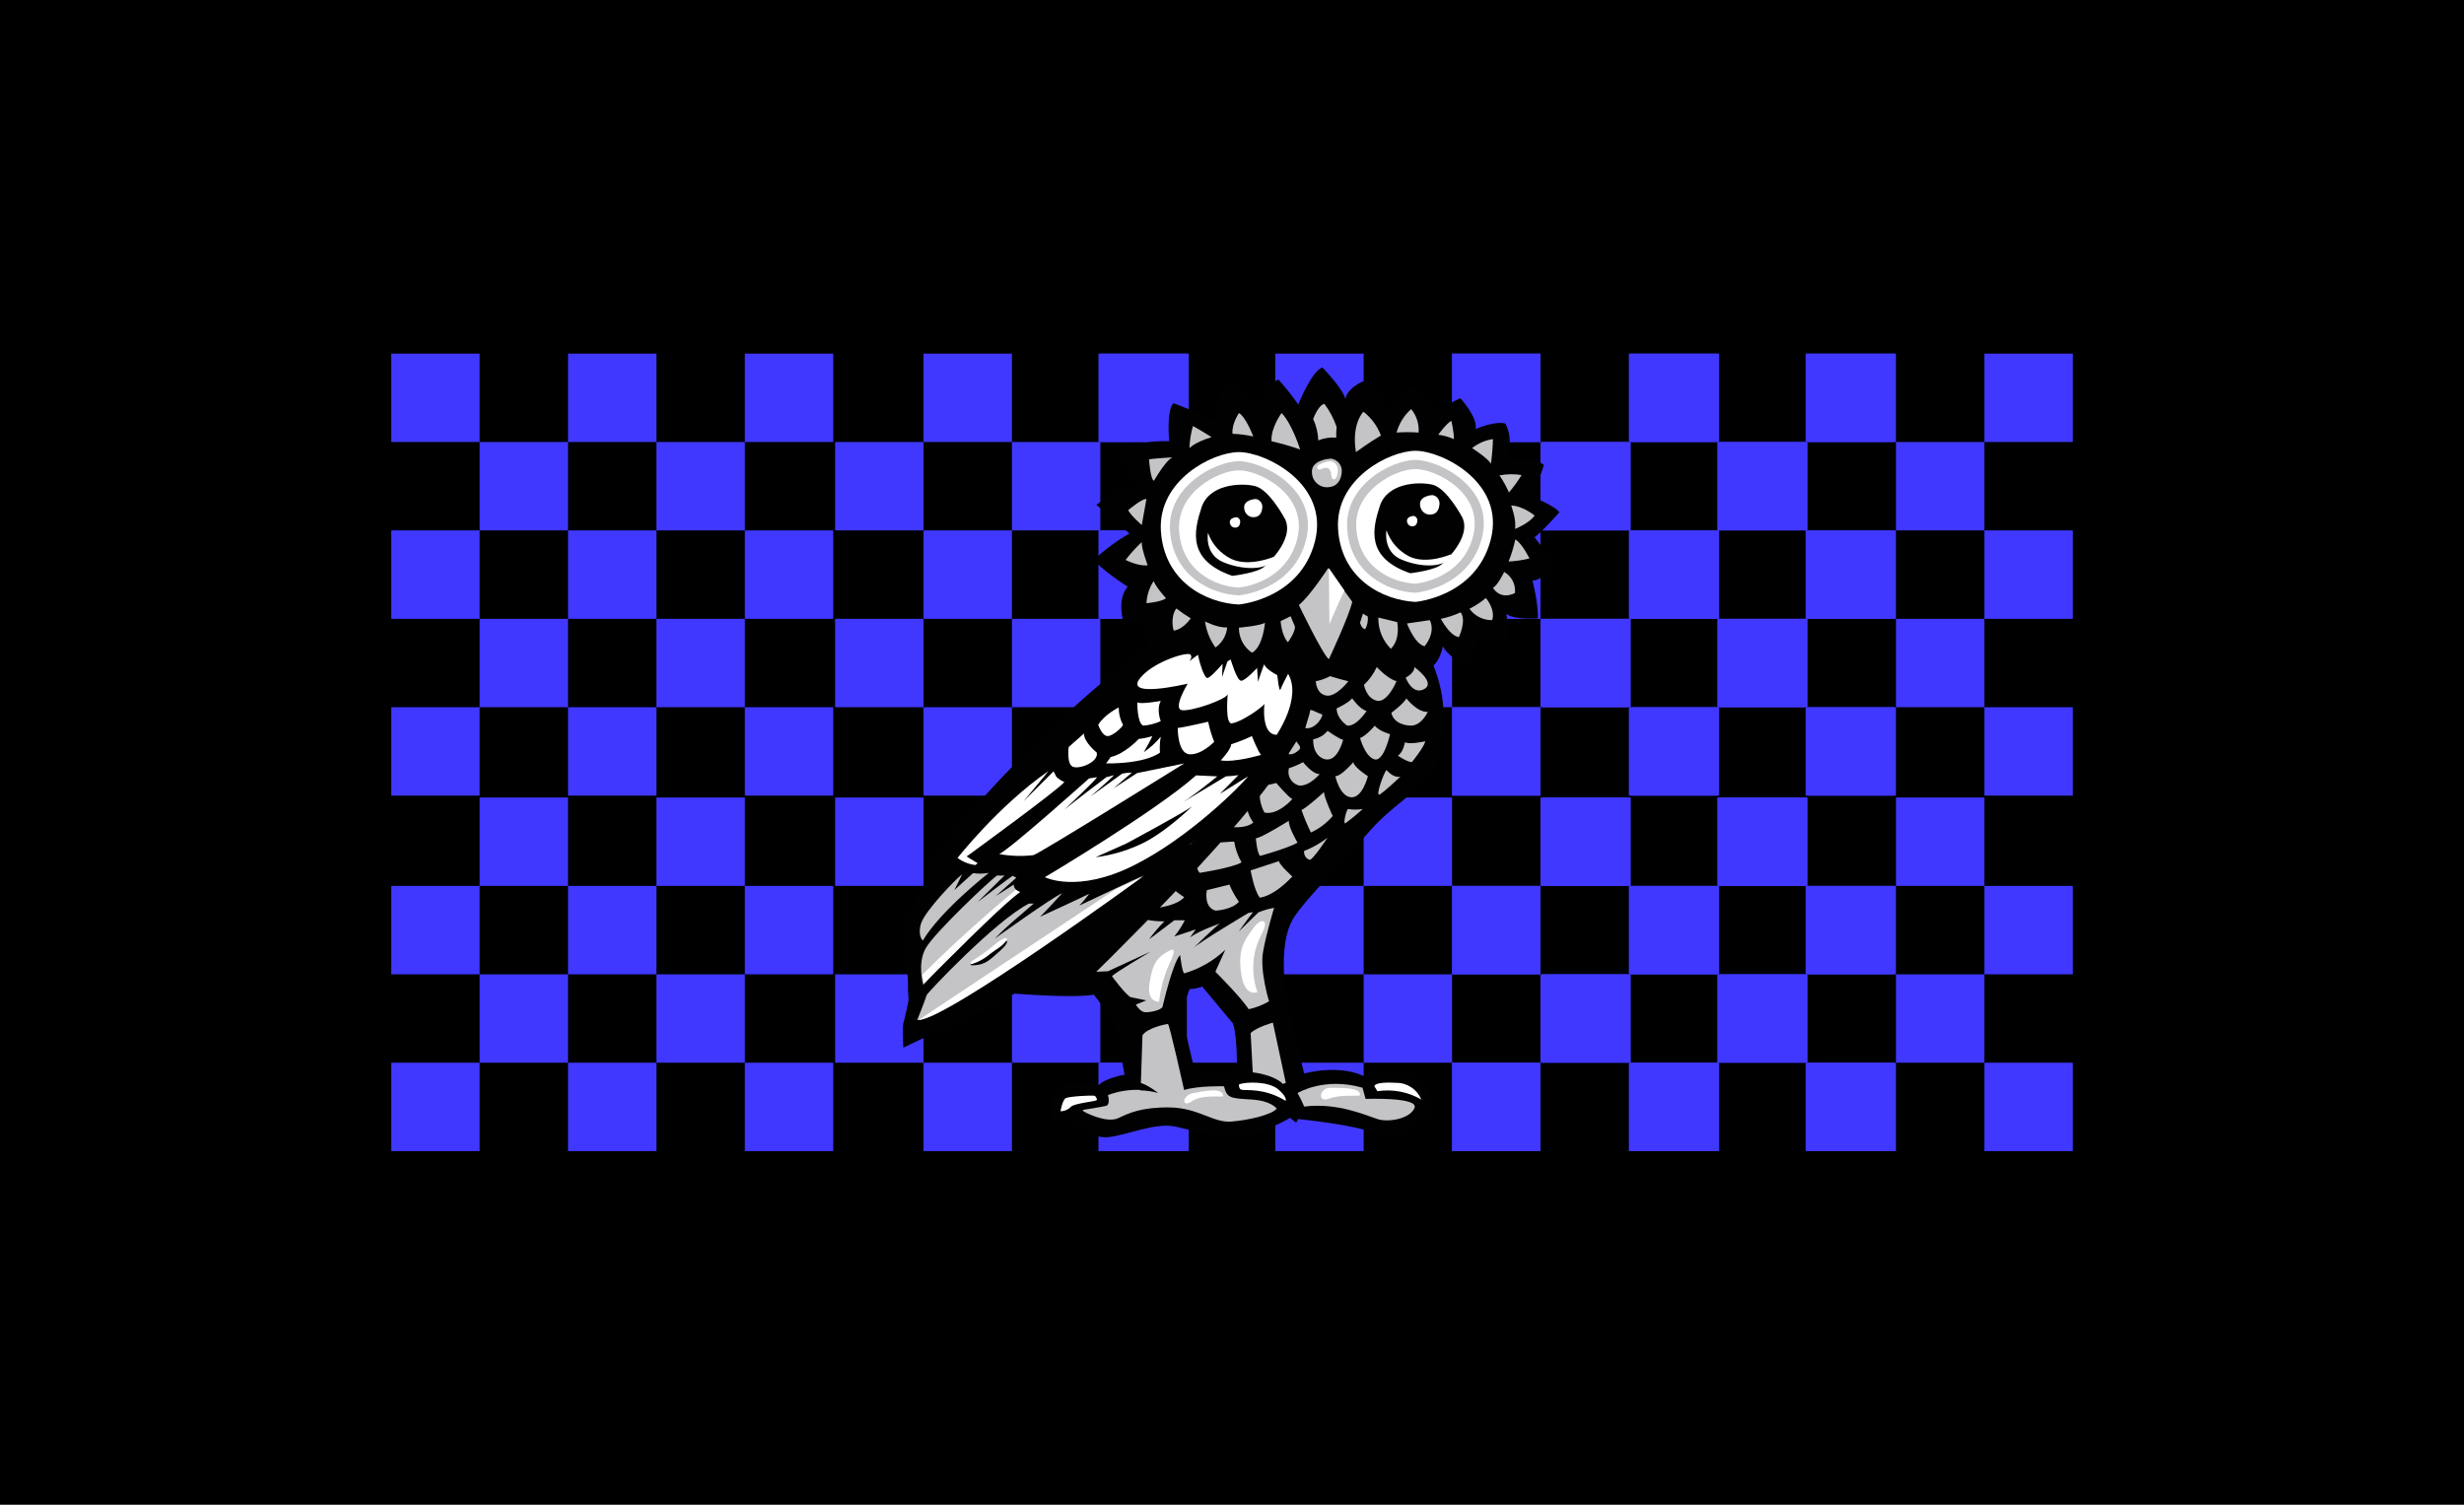 <?xml version="1.0" encoding="UTF-8"?>
<svg width="1310px" height="800px" viewBox="0 0 1310 800" version="1.1" xmlns="http://www.w3.org/2000/svg" xmlns:xlink="http://www.w3.org/1999/xlink">
    <!-- Generator: Sketch 61 (89581) - https://sketch.com -->
    <title>Athens Released</title>
    <desc>Created with Sketch.</desc>
    <g id="Athens-Released" stroke="none" stroke-width="1" fill="none" fill-rule="evenodd">
        <rect fill="#000000" x="0" y="0" width="1310" height="800"></rect>
        <g id="Group" transform="translate(655, 400) rotate(-90) translate(-655, -400) translate(443, -47)" fill="#4038FF">
            <path d="M47,377 L47,424 L0,424 L0,377 L47,377 Z M141,377 L141,424 L94,424 L94,377 L141,377 Z M236,377 L236,424 L189,424 L189,377 L236,377 Z M330,377 L330,424 L283,424 L283,377 L330,377 Z M424,377 L424,424 L377,424 L377,377 L424,377 Z M94,330 L94,377 L47,377 L47,330 L94,330 Z M188,330 L188,377 L141,377 L141,330 L188,330 Z M283,330 L283,377 L236,377 L236,330 L283,330 Z M377,330 L377,377 L330,377 L330,330 L377,330 Z M47,283 L47,330 L0,330 L0,283 L47,283 Z M141,283 L141,330 L94,330 L94,283 L141,283 Z M236,283 L236,330 L189,330 L189,283 L236,283 Z M330,283 L330,330 L283,330 L283,283 L330,283 Z M424,283 L424,330 L377,330 L377,283 L424,283 Z M94,236 L94,283 L47,283 L47,236 L94,236 Z M188,236 L188,283 L141,283 L141,236 L188,236 Z M283,236 L283,283 L236,283 L236,236 L283,236 Z M377,236 L377,283 L330,283 L330,236 L377,236 Z M236,188 L236,235 L189,235 L189,188 L236,188 Z M330,188 L330,235 L283,235 L283,188 L330,188 Z M424,188 L424,235 L377,235 L377,188 L424,188 Z M47,188 L47,235 L0,235 L0,188 L47,188 Z M141,188 L141,235 L94,235 L94,188 L141,188 Z M94,141 L94,188 L47,188 L47,141 L94,141 Z M188,141 L188,188 L141,188 L141,141 L188,141 Z M283,141 L283,188 L236,188 L236,141 L283,141 Z M377,141 L377,188 L330,188 L330,141 L377,141 Z M47,94 L47,141 L0,141 L0,94 L47,94 Z M141,94 L141,141 L94,141 L94,94 L141,94 Z M236,94 L236,141 L189,141 L189,94 L236,94 Z M330,94 L330,141 L283,141 L283,94 L330,94 Z M424,94 L424,141 L377,141 L377,94 L424,94 Z M94,47 L94,94 L47,94 L47,47 L94,47 Z M188,47 L188,94 L141,94 L141,47 L188,47 Z M283,47 L283,94 L236,94 L236,47 L283,47 Z M377,47 L377,94 L330,94 L330,47 L377,47 Z M47,0 L47,47 L0,47 L0,0 L47,0 Z M141,0 L141,47 L94,47 L94,0 L141,0 Z M236,0 L236,47 L189,47 L189,0 L236,0 Z M330,0 L330,47 L283,47 L283,0 L330,0 Z M424,0 L424,47 L377,47 L377,0 L424,0 Z" id="Shape-Copy-5"></path>
            <path d="M47,753 L47,800 L1.13686838e-13,800 L1.13686838e-13,753 L47,753 Z M141,753 L141,800 L94,800 L94,753 L141,753 Z M236,753 L236,800 L189,800 L189,753 L236,753 Z M330,753 L330,800 L283,800 L283,753 L330,753 Z M424,753 L424,800 L377,800 L377,753 L424,753 Z M94,706 L94,753 L47,753 L47,706 L94,706 Z M188,706 L188,753 L141,753 L141,706 L188,706 Z M283,706 L283,753 L236,753 L236,706 L283,706 Z M377,706 L377,753 L330,753 L330,706 L377,706 Z M47,659 L47,706 L1.13686838e-13,706 L1.13686838e-13,659 L47,659 Z M141,659 L141,706 L94,706 L94,659 L141,659 Z M236,659 L236,706 L189,706 L189,659 L236,659 Z M330,659 L330,706 L283,706 L283,659 L330,659 Z M424,659 L424,706 L377,706 L377,659 L424,659 Z M94,612 L94,659 L47,659 L47,612 L94,612 Z M188,612 L188,659 L141,659 L141,612 L188,612 Z M283,612 L283,659 L236,659 L236,612 L283,612 Z M377,612 L377,659 L330,659 L330,612 L377,612 Z M236,564 L236,611 L189,611 L189,564 L236,564 Z M330,564 L330,611 L283,611 L283,564 L330,564 Z M424,564 L424,611 L377,611 L377,564 L424,564 Z M47,564 L47,611 L1.13686838e-13,611 L1.13686838e-13,564 L47,564 Z M141,564 L141,611 L94,611 L94,564 L141,564 Z M94,517 L94,564 L47,564 L47,517 L94,517 Z M188,517 L188,564 L141,564 L141,517 L188,517 Z M283,517 L283,564 L236,564 L236,517 L283,517 Z M377,517 L377,564 L330,564 L330,517 L377,517 Z M47,470 L47,517 L1.13686838e-13,517 L1.13686838e-13,470 L47,470 Z M141,470 L141,517 L94,517 L94,470 L141,470 Z M236,470 L236,517 L189,517 L189,470 L236,470 Z M330,470 L330,517 L283,517 L283,470 L330,470 Z M424,470 L424,517 L377,517 L377,470 L424,470 Z M94,423 L94,470 L47,470 L47,423 L94,423 Z M188,423 L188,470 L141,470 L141,423 L188,423 Z M283,423 L283,470 L236,470 L236,423 L283,423 Z M377,423 L377,470 L330,470 L330,423 L377,423 Z M47,376 L47,423 L1.13686838e-13,423 L1.13686838e-13,376 L47,376 Z M141,376 L141,423 L94,423 L94,376 L141,376 Z M236,376 L236,423 L189,423 L189,376 L236,376 Z M330,376 L330,423 L283,423 L283,376 L330,376 Z M424,376 L424,423 L377,423 L377,376 L424,376 Z" id="Shape-Copy-6"></path>
            <path d="M47,847 L47,894 L1.13686838e-13,894 L1.13686838e-13,847 L47,847 Z M141,847 L141,894 L94,894 L94,847 L141,847 Z M236,847 L236,894 L189,894 L189,847 L236,847 Z M330,847 L330,894 L283,894 L283,847 L330,847 Z M424,847 L424,894 L377,894 L377,847 L424,847 Z M94,800 L94,847 L47,847 L47,800 L94,800 Z M188,800 L188,847 L141,847 L141,800 L188,800 Z M283,800 L283,847 L236,847 L236,800 L283,800 Z M377,800 L377,847 L330,847 L330,800 L377,800 Z M236,752 L236,799 L189,799 L189,752 L236,752 Z M330,752 L330,799 L283,799 L283,752 L330,752 Z M424,752 L424,799 L377,799 L377,752 L424,752 Z M47,752 L47,799 L1.13686838e-13,799 L1.13686838e-13,752 L47,752 Z M141,752 L141,799 L94,799 L94,752 L141,752 Z M94,705 L94,752 L47,752 L47,705 L94,705 Z M188,705 L188,752 L141,752 L141,705 L188,705 Z M283,705 L283,752 L236,752 L236,705 L283,705 Z M377,705 L377,752 L330,752 L330,705 L377,705 Z M47,658 L47,705 L1.13686838e-13,705 L1.13686838e-13,658 L47,658 Z M141,658 L141,705 L94,705 L94,658 L141,658 Z M236,658 L236,705 L189,705 L189,658 L236,658 Z M330,658 L330,705 L283,705 L283,658 L330,658 Z M424,658 L424,705 L377,705 L377,658 L424,658 Z M94,611 L94,658 L47,658 L47,611 L94,611 Z M188,611 L188,658 L141,658 L141,611 L188,611 Z M283,611 L283,658 L236,658 L236,611 L283,611 Z M377,611 L377,658 L330,658 L330,611 L377,611 Z M47,564 L47,611 L1.13686838e-13,611 L1.13686838e-13,564 L47,564 Z M141,564 L141,611 L94,611 L94,564 L141,564 Z M236,564 L236,611 L189,611 L189,564 L236,564 Z M330,564 L330,611 L283,611 L283,564 L330,564 Z M424,564 L424,611 L377,611 L377,564 L424,564 Z" id="Shape-Copy-7"></path>
        </g>
        <g id="Athens_Owl" transform="translate(480, 195)" fill-rule="nonzero">
            <path d="M260.261,374.273 C260.261,374.273 250.782,373.921 246.042,377.651 C246.042,377.651 234.925,370.563 213.373,375.698 L205.259,343.013 C205.259,343.013 197.458,308.082 208.263,292.247 C215.557,281.488 230.42,267.371 247.993,247.065 C255.794,237.966 265.858,230.839 274.577,223.381 C285.909,213.618 287.82,196.494 287.352,182.182 C286.689,162.247 274.577,143.717 274.577,143.717 C274.577,143.717 158.118,130.186 140.31,140.925 C140.31,140.925 74.952,185.326 13.339,263.935 C14.806,264.408 16.208,265.064 17.513,265.887 C17.513,265.887 0.427,288.654 0.544,305.485 C-0.022,308.603 0.213,311.815 1.227,314.818 C1.992,318.638 2.494,322.507 2.728,326.396 C2.658,329.888 2.769,333.382 3.06,336.862 C3.06,336.862 0.817,347.425 0.251,349.124 C-0.314,350.823 0.251,361.991 0.251,361.991 C0.251,361.991 52.113,337.526 59.446,333.269 C59.446,333.269 90.263,335.808 101.556,333.836 C101.556,333.836 111.815,346.976 112.946,349.456 L117.881,376.362 C117.881,376.362 107.797,378.1 104.228,381.829 C102.707,381.829 85.933,379.447 80.16,385.988 C80.16,385.988 77.254,397.898 78.677,399.87 C80.101,401.842 86.479,401.315 88.43,399.324 C88.43,399.324 98.767,410.707 109.24,409.574 C119.714,408.442 134.128,401.511 145.44,404.068 C156.752,406.626 173.838,411.625 184.312,408.676 C191.824,406.32 199.072,403.192 205.942,399.343 L209.004,401.862 C209.004,401.862 210.155,400.73 209.882,399.909 C209.882,399.909 241.966,403.131 250.84,407.583 C263.128,413.811 276.937,398.191 276.937,398.191 C276.937,398.191 278.185,398.543 280.838,399.031 C280.701,399.05 286.26,373.414 260.261,374.273 Z M177.563,374.507 C172.102,374.644 170.483,376.459 170.483,376.459 L155.602,374.702 C154.373,372.418 148.541,345.414 148.541,345.414 C148.346,341.509 152.442,330.868 152.442,330.868 C154.743,330.788 157.016,330.333 159.171,329.52 C161.921,332.918 175.457,349.046 175.457,349.046 C177.953,355.548 177.622,374.507 177.622,374.507 L177.563,374.507 Z" id="Shape" fill="#010101"></path>
            <path d="M186.039,375.147 C186.039,375.147 196.871,376.162 202.045,381.258 L203.615,380.731 L196.736,348.708 C196.736,348.708 188.83,350.778 184.916,354.156 L186.039,375.147 Z" id="Path" fill="#C4C3C6"></path>
            <path d="M209.848,386.151 C209.848,386.151 223.917,377.409 244.382,383.296 L246.03,389.244 C246.03,389.244 274.325,388.153 272.049,393.981 C269.773,399.81 258.314,401.772 252.623,400.048 C246.933,398.323 231.294,391.008 213.38,393.327 C212.374,390.853 211.194,388.455 209.848,386.151 L209.848,386.151 Z" id="Path" fill="#C4C3C6"></path>
            <path d="M127.401,355.446 L126.444,384.465 C120.519,384.194 114.6,385.13 109.047,387.214 C109.047,387.214 110.531,392.304 107.993,392.948 C105.454,393.591 95.574,395.112 95.574,395.112 L96.277,396.01 C96.277,396.01 108.129,402.543 114.709,399.403 C120.04,396.848 126.932,393.552 142.045,393.786 C157.158,394.02 165.027,402.036 174.575,401.295 C184.123,400.553 196.229,397.609 198.767,394.43 C198.767,394.43 196.014,390.179 185.197,389.554 C174.379,388.93 172.251,388.911 170.767,382.553 C170.767,382.553 157.099,382.124 149.543,384.504 C149.543,384.504 141.733,349.4 140.952,349.4 C140.171,349.4 129.939,351.409 127.401,355.446 Z" id="Path" fill="#C4C3C6"></path>
            <path d="M67.179,323.185 C71.437,321.707 119.37,285.684 119.37,285.684 C116.596,289.71 86.575,312.915 86.575,312.915 C86.575,312.915 88.04,313.363 92.434,311.457 C96.829,309.55 124.839,292.317 125.483,291.675 L114.897,303.209 L128.999,293.834 C132.296,294.587 135.676,294.921 139.058,294.826 C136.088,297.811 133.358,301.023 130.894,304.435 C136.753,300 144.332,294.281 144.332,294.281 L149.918,294.281 C148.376,297.341 146.503,300.224 144.332,302.879 L155.739,299.125 L152.692,303.384 C157.751,299.63 168.532,296.032 168.532,296.032 C166.403,297.316 154.293,309.239 154.293,309.239 C157.282,306.069 183.748,290.372 183.748,290.372 L186.19,289.983 C184.705,291.675 178.572,300.253 178.572,300.253 L189.022,290.099 C191.699,288.955 194.506,288.138 197.382,287.668 C197.382,287.668 193.221,301.284 191.522,311.009 C189.686,321.104 194.686,337.365 194.686,337.365 C191.334,339.317 187.697,340.735 183.904,341.567 C179.627,335.051 166.169,321.629 166.169,321.629 L171.423,309.959 C165.274,315.789 157.824,320.082 149.684,322.485 C148.531,322.485 147.418,312.76 147.418,312.76 C143.512,316.65 138.082,340.244 138.082,340.244 C137.242,342.189 131.206,343.356 128.667,343.142 C126.128,342.928 123.862,339.135 123.862,339.135 L129.429,336.859 L121.166,335.167 C118.627,334.117 111.205,324.061 111.205,324.061 C111.615,322.835 131.733,310.931 131.733,310.931 L109.076,321.377 L67.179,323.185 Z" id="Path" fill="#C4C3C6"></path>
            <path d="M250.716,382.583 L252.323,385.154 C260.371,383.936 268.594,385.493 275.642,389.569 C273.446,384.201 268.227,380.696 262.434,380.699 C250.03,379.953 250.716,382.583 250.716,382.583 Z" id="Path" fill="#FFFFFF"></path>
            <path d="M155.895,217.237 C134.627,236.203 75.49,271.373 75.49,271.373 C75.49,271.373 92.637,280.107 122.636,265.168 C152.634,250.228 180.62,221.769 183.53,217.762 L168.512,227.099 L178.414,217.12 C178.414,217.12 174.215,217.704 171.754,217.762 L145.818,233.324 C152.751,229.686 167.164,217.762 167.164,217.762 L155.895,217.237 Z" id="Path" fill="#FFFFFF"></path>
            <path d="M118.838,253.447 C118.838,253.447 148.596,237.5 153.75,233.742 C153.75,233.742 138.19,249.049 124.848,254.532 C117.745,257.686 110.215,259.781 102.5,260.752 L118.838,253.447 Z" id="Path" fill="#010101"></path>
            <path d="M7.618,347.323 C7.618,347.323 10.978,339.137 12.697,334.005 C13.127,332.741 49.207,294.498 67.041,285.399 L69.581,285.399 C51.18,301.089 53.582,299.533 48.855,304.005 C48.855,304.005 80.422,281.394 84.681,279.916 C84.681,279.916 75.324,290.259 72.96,292.379 C72.96,292.379 95.913,281.86 99.097,280.169 C97.491,282.407 95.708,284.513 93.764,286.468 C93.764,286.468 125.351,271.498 128.125,270.448 C128.164,270.487 23.949,346.312 7.618,347.323 Z" id="Path" fill="#C4C3C6"></path>
            <path d="M38.387,316.445 C43.081,313.466 47.588,310.195 51.882,306.649 C54.678,303.808 58.168,304.689 51.882,310.332 C45.597,315.974 43.727,317.699 38.387,318.169 C33.047,318.639 38.387,316.445 38.387,316.445 Z" id="Path" fill="#010101"></path>
            <path d="M178.695,381.566 C178.695,381.566 178.445,384.014 180.161,384.386 C182.804,384.954 192.004,383.27 203.499,390.262 C203.499,390.262 204.657,388.558 199.642,384.21 C194.627,379.862 182.476,379.999 178.695,381.566 Z" id="Path" fill="#FFFFFF"></path>
            <path d="M83.801,395.802 C83.801,395.802 84.87,389.775 86.574,388.851 C88.277,387.927 100.123,387.203 102.103,387.605 C102.103,387.605 103.688,389.313 103.034,389.936 C102.381,390.559 91.328,391.603 89.486,393.331 C87.999,394.902 85.947,395.794 83.801,395.802 L83.801,395.802 Z" id="Path" fill="#FFFFFF"></path>
            <path d="M126.276,384.711 C129.476,384.789 132.654,385.258 135.743,386.106 C135.743,386.106 128.317,380.209 124.662,380.583 L126.276,384.711 Z" id="Path" fill="#010101"></path>
            <path d="M62.331,279.191 C62.331,279.191 58.842,278.254 58.998,275.287 L49.388,281.415 L60.323,271.658 L58.374,270.604 C56.678,271.658 39.739,284.596 39.739,284.596 L54.066,270.448 C52.769,270.556 51.465,270.556 50.168,270.448 C46.562,272.77 16.835,300.833 12.176,309.108 C7.518,317.382 10.851,328.623 10.851,328.623 C10.851,328.623 37.751,298.882 62.331,279.191 Z" id="Path" fill="#C4C3C6"></path>
            <path d="M45.709,269.062 C45.709,269.062 20.244,288.932 10.607,305.076 C10.607,305.076 7.786,302.573 9.627,296.111 C11.469,289.65 28.295,272.07 31.547,269.839 L27.394,278.202 L37.345,269.198 C40.121,269.624 42.949,269.578 45.709,269.062 L45.709,269.062 Z" id="Path" fill="#C4C3C6"></path>
            <path d="M125.533,63.08 C125.533,63.08 116.563,48.654 115.957,44.034 C124.097,40.726 132.856,39.209 141.637,39.589 C141.637,39.589 139.937,23.525 143.865,19.354 C143.865,19.354 161.885,25.943 167.318,29.803 C167.318,29.803 166.399,11.614 173.181,8.709 C173.181,8.709 188.816,17.229 189.715,23.681 C189.715,23.681 192.529,9.216 199.741,6.818 C203.489,11.033 206.999,15.452 210.255,20.055 C210.255,20.055 217.174,2.51 223.037,0.346 C223.037,0.346 234.216,11.829 235.232,17.131 C235.232,17.131 235.74,11.01 246.958,6.818 C246.958,6.818 258.684,18.242 258.157,24.929 C258.157,24.929 264.02,12.024 271.603,10.522 C271.603,10.522 281.511,13.369 281.726,26.118 C281.726,26.118 290.404,19.022 296.423,16.722 C296.423,16.722 305.921,27.151 304.475,33.136 C304.475,33.136 314.13,28.769 320.266,30.115 C320.266,30.115 325.289,37.912 320.911,50.136 C320.911,50.136 337.543,48.595 340.826,52.182 C340.826,52.182 336.058,67.778 333.595,68.714 C333.595,68.714 346.592,73.705 349.054,77.389 C349.054,77.389 338.286,89.359 335.823,90.587 L346.689,104.818 C346.689,104.818 340.279,113.688 334.748,113.688 C334.748,113.688 337.934,125.775 337.601,133.748 C337.601,133.748 325.015,134.742 320.813,131.35 C320.813,131.35 322.651,140.98 321.732,146.517 C321.732,146.517 308.247,145.308 306.097,141.624 C306.097,141.624 302.286,155.952 298.592,159.013 C298.592,159.013 288.097,152.19 287.179,148.505 C287.179,148.505 285.518,157.181 280.886,159.637 C280.886,159.637 268.143,150.123 268.749,147.063 C268.749,147.063 265.974,158.409 260.756,159.013 C260.756,159.013 252.743,151.352 252.743,147.316 C252.743,147.316 250.3,154.685 246.294,154.997 C246.294,154.997 239.531,148.856 237.988,145.25 C237.988,145.25 230.287,157.824 226.906,159.052 C226.906,159.052 213.988,144.938 212.444,141.253 C212.444,141.253 209.981,150.299 206.581,152.541 C204.283,150.984 202.388,148.906 201.05,146.478 C201.05,146.478 196.125,156.908 193.057,157.531 C193.057,157.531 186.9,155.582 185.044,152.541 C182.476,155.489 179.192,157.731 175.507,159.052 C172.72,156.573 170.333,153.68 168.432,150.474 C168.432,150.474 161.044,157.531 155.826,157.531 C155.826,157.531 150.276,148.934 151.214,144.645 C151.214,144.645 139.292,151.722 131.67,151.41 C131.67,151.41 128.23,141.897 129.462,137.9 C129.462,137.9 120.081,137.218 117.325,135.697 C117.325,135.697 113.553,123.884 119.534,116.905 C119.534,116.905 103.684,106.709 101.807,102.42 C107.489,97.123 113.765,92.498 120.511,88.637 L102.921,73.393 C109.562,68.263 117.3,64.734 125.533,63.08 L125.533,63.08 Z" id="Path" fill="#010101"></path>
            <path d="M210.541,126.646 C210.541,126.646 223.137,152.955 226.494,155.481 C226.494,155.481 237.103,132.942 238.936,124.956 C238.936,124.956 229.985,112.714 226.146,107.002 C226.146,107.002 216.366,122.08 210.541,126.646 Z" id="Path" fill="#C4C3C6"></path>
            <path d="M272.468,125.008 C272.468,125.008 304.728,122.386 312.573,91.856 C320.418,61.326 286.417,44.593 272.468,44.671 C258.519,44.749 229.742,59.603 231.385,86.2 C233.028,112.796 255.037,124.069 272.468,125.008 Z" id="Path" fill="#FFFFFF"></path>
            <path d="M272.437,120.16 C272.437,120.16 300.923,117.858 307.859,91.014 C314.794,64.17 284.76,49.46 272.437,49.519 C260.114,49.577 234.703,62.668 236.232,86.039 C237.76,109.411 257.038,119.38 272.437,120.16 Z" id="Path" fill="#C4C3C6"></path>
            <path d="M272.445,115.312 C272.445,115.312 297.151,113.37 303.151,90.173 C309.151,66.976 283.112,54.308 272.445,54.367 C261.779,54.425 239.72,65.713 241.073,85.879 C242.426,106.045 259.073,114.652 272.445,115.312 Z" id="Path" fill="#FFFFFF"></path>
            <path d="M269.746,109.772 C269.746,109.772 283.755,108.173 286.786,104.702 C286.786,104.702 302.642,91.054 297.454,80.115 C297.454,80.115 289.235,64.516 281.618,62.703 C274.001,60.89 257.562,61.787 253.599,74.012 C249.635,86.237 246.021,101.524 269.746,109.772 Z" id="Path" fill="#010101"></path>
            <path d="M291.341,99.723 C291.341,99.723 278.751,105.278 269.415,100.931 C263.651,98.059 259.235,93.028 257.116,86.917 C257.116,86.917 255.063,98.3 265.096,102.51 C275.129,106.72 286.402,106.584 289.675,102.51 C292.484,99.021 291.341,99.723 291.341,99.723 Z" id="Path" fill="#FFFFFF"></path>
            <path d="M178.562,126.394 C178.562,126.394 211.14,123.754 219.064,92.957 C226.989,62.16 192.65,45.266 178.562,45.363 C164.474,45.461 135.516,60.42 137.199,87.247 C138.881,114.075 160.952,125.514 178.562,126.394 Z" id="Path" fill="#FFFFFF"></path>
            <path d="M178.591,121.546 C178.591,121.546 207.358,119.223 214.354,92.114 C221.349,65.005 191.035,50.153 178.591,50.211 C166.148,50.27 140.477,63.483 142.045,87.098 C143.613,110.714 163.032,120.765 178.591,121.546 Z" id="Path" fill="#C4C3C6"></path>
            <path d="M178.614,117.39 C178.614,117.39 203.564,115.436 209.641,91.657 C215.718,67.877 189.404,54.981 178.614,55.059 C167.824,55.138 145.503,66.646 146.886,87.28 C148.269,107.914 165.116,116.706 178.614,117.39 Z" id="Path" fill="#FFFFFF"></path>
            <path d="M175.13,111.157 C175.13,111.157 189.347,109.549 192.433,105.999 C192.433,105.999 208.506,92.27 203.252,81.052 C203.252,81.052 194.913,65.225 187.179,63.401 C179.446,61.577 162.767,62.46 158.764,74.874 C154.76,87.289 151.03,102.763 175.13,111.157 Z" id="Path" fill="#010101"></path>
            <path d="M197.143,101.05 C197.143,101.05 184.301,106.56 174.786,102.24 C168.9,99.39 164.392,94.384 162.238,88.302 C162.238,88.302 160.143,99.629 170.362,103.891 C180.581,108.153 192.209,107.923 195.459,103.891 C198.317,100.339 197.143,101.05 197.143,101.05 Z" id="Path" fill="#FFFFFF"></path>
            <path d="M227.53,48.826 C227.53,48.826 216.701,49.288 217.509,56.534 C217.655,58.93 218.864,61.134 220.805,62.54 C222.746,63.947 225.213,64.409 227.53,63.799 C227.53,63.799 232.454,63.452 233.3,56.534 C233.608,54.737 233.164,52.893 232.072,51.435 C230.98,49.976 229.337,49.033 227.53,48.826 Z" id="Path" fill="#C4C3C6"></path>
            <path d="M149.595,210.887 C149.595,210.887 72.069,259.191 69.369,259.657 C63.333,260.345 57.228,260.149 51.25,259.075 C57.766,255.834 98.994,218.863 98.994,218.863 L103.279,218.203 C102.477,219.814 85.884,235.476 85.884,235.476 C88.604,233.069 108.19,218.203 108.19,218.203 L112.26,217.117 C110.636,219.057 99.757,228.45 99.757,228.45 L113.611,218.475 L116.624,216.301 C118.319,215.925 120.052,215.743 121.79,215.758 L112.006,224.142 L124.549,216.01 L149.595,210.887 Z" id="Path" fill="#FFFFFF"></path>
            <path d="M152.995,153.074 C154.163,154.546 152.293,156.586 152.293,156.586 C154.865,154.507 156.93,153.133 156.93,153.133 C157.202,155.213 160.124,166.22 162.189,165.435 C164.254,164.65 169.981,157.94 169.981,157.94 L169.728,164.964 L172.592,156.626 L174.306,155.605 C174.306,155.605 177.54,166.926 179.858,166.926 C182.176,166.926 188.332,160.118 188.332,160.118 L188.838,167.554 C189.345,165.474 192.111,158.078 192.111,158.078 C192.637,160.667 199.085,163.964 199.085,163.964 C199.085,163.964 200.079,173.774 200.838,171.459 C201.423,169.673 204.832,163.238 204.832,163.238 C212.293,175.932 198.773,195.65 198.773,195.65 C190.241,195.65 192.248,179.13 192.248,179.13 C191.994,180.425 180.345,188.822 174.891,189.568 C171.189,190.078 172.728,174.166 172.728,174.166 C171.442,177.031 153.969,183.133 148.553,182.603 C143.137,182.073 151.456,168.476 151.456,168.476 C151.456,168.476 115.261,177.109 127.008,164.552 C134.332,156.488 151.553,151.25 152.995,153.074 Z" id="Path" fill="#FFFFFF"></path>
            <path d="M77.266,215.049 C77.81,214.661 64.142,231.035 64.142,231.035 L80.143,215.088 L81.64,218.014 C82.863,219.194 84.302,220.128 85.878,220.765 C82.418,225.125 33.909,260.353 33.909,260.353 C35.543,261.439 39.742,263.88 39.742,263.88 L38.614,264.907 C35.162,264.5 31.877,263.197 29.088,261.128 C29.088,261.128 50.785,233.419 77.266,215.049 Z" id="Path" fill="#FFFFFF"></path>
            <path d="M137.128,196.68 C134.528,199.845 131.49,202.605 128.108,204.872 C128.108,204.872 133.613,195.377 132.377,196.423 C130.119,197.137 127.796,197.613 125.443,197.845 C125.443,197.845 118.026,205.899 110.358,207.517 C110.358,207.517 110.996,207.004 108.041,210.873 C108.041,210.873 127.703,211.446 136.703,205.149 C136.491,202.319 136.634,199.473 137.128,196.68 L137.128,196.68 Z" id="Path" fill="#FFFFFF"></path>
            <path d="M177.875,239.278 L182.088,233.742 C182.088,233.742 178.132,233.942 175.462,233.742 C175.462,233.742 170.241,242.288 175.462,244.735 C175.462,244.735 182.681,245.537 186.301,242.288 C184.796,240.216 183.707,237.864 183.097,235.366 C183.097,235.366 179.675,239.238 178.884,240.241 L177.875,239.278 Z" id="Path" fill="#C4C3C6"></path>
            <path d="M136.534,280.721 L140.642,273.218 C140.642,273.218 135.74,274.24 132.504,274.51 C132.504,274.51 127.737,285.833 134.616,287.762 C134.616,287.762 145.777,286.624 149.595,281.975 C149.595,281.975 142.948,278.117 142.192,274.954 C142.192,274.954 138.743,280.297 137.949,281.666 L136.534,280.721 Z" id="Path" fill="#C4C3C6"></path>
            <path d="M161.643,278.249 C161.643,278.249 159.667,287.337 166.308,289.147 C166.308,289.147 175.006,288.747 178.682,284.422 C176.637,281.578 174.939,278.515 173.622,275.296 L161.643,278.249 Z" id="Path" fill="#C4C3C6"></path>
            <path d="M146.132,192.013 C146.132,192.013 145.996,205.634 152.427,206.023 C158.858,206.412 165.524,199.388 165.524,199.388 C164.154,195.932 163.084,192.364 162.327,188.725 C162.327,188.725 148.081,192.013 146.132,192.013 Z" id="Path" fill="#FFFFFF"></path>
            <path d="M280.18,134.704 C283.536,141.64 277.39,148.556 277.39,148.556 C272.199,147.546 268.024,136.472 268.024,136.472 L280.18,134.704 Z" id="Path" fill="#C4C3C6"></path>
            <path d="M244.627,131.242 L247.185,132.801 C247.429,135.136 246.942,137.488 245.788,139.552 C243.583,138.982 243.091,136.015 243.091,136.015 L244.627,131.242 Z" id="Path" fill="#C4C3C6"></path>
            <path d="M286.03,134.004 C286.03,134.004 290.753,143.106 295.637,143.708 C295.637,143.708 299.838,134.819 296.542,130.549 C293.196,132.107 289.666,133.267 286.03,134.004 Z" id="Path" fill="#C4C3C6"></path>
            <path d="M243.09,387.197 C243.09,388.177 232.946,386.584 226.621,389.096 C220.295,391.608 221.26,383.295 227.412,383.336 C233.563,383.377 243.206,383.112 243.09,387.197 Z" id="Path" fill="#FFFFFF"></path>
            <path d="M170.371,387.649 C170.486,388.75 159.64,386.454 153.775,390.448 C147.91,394.441 148.314,387.275 154.371,386.175 C160.429,385.074 169.89,382.928 170.371,387.649 Z" id="Path" fill="#FFFFFF"></path>
            <path d="M214.024,192.116 C213.735,192.116 216.554,184.155 216.515,182.88 C216.476,181.606 219.759,183.782 222.887,184.841 C223.756,185.135 219.817,193.018 214.024,192.116 Z" id="Path" fill="#C4C3C6"></path>
            <path d="M199.957,262.829 L184.916,267.76 C184.916,267.76 186.691,278.277 189.754,282.221 C189.754,282.221 196.582,282.086 207.078,271.008 C207.078,271.008 200.113,264.763 199.957,262.829" id="Path" fill="#C4C3C6"></path>
            <path d="M163.801,245.515 L152.365,254.084 C152.365,254.084 153.127,256.62 160.751,254.084 C168.375,251.549 164.83,250.154 163.801,245.515 Z" id="Path" fill="#C4C3C6"></path>
            <path d="M209.27,199.113 L205,205.833 C205,205.833 206.581,206.808 209.705,204.514 C212.828,202.219 210.377,201.448 209.27,199.113 Z" id="Path" fill="#C4C3C6"></path>
            <path d="M188.531,332.444 C188.531,332.444 181.688,335.623 179.848,322.38 C178.007,309.136 181.848,304.826 186.11,298.74 C190.372,292.655 195.034,293.376 190.972,301.217 C185.72,310.837 184.835,322.16 188.531,332.444 Z" id="Path" fill="#FFFFFF"></path>
            <path d="M136.209,337.624 C136.209,337.624 129.687,338.052 131.094,328.312 C132.502,318.573 134.365,314.996 139.322,311.808 C144.278,308.62 145.269,309.261 142.633,315.404 C139.244,322.408 137.073,329.918 136.209,337.624 Z" id="Path" fill="#FFFFFF"></path>
            <path d="M129.51,70.31 C127.164,69.954 119.814,76.24 119.814,76.24 C121.152,79.047 127.028,84.147 127.028,84.147 L129.51,70.31 Z" id="Path" fill="#C4C3C6"></path>
            <path d="M220.871,39.13 C220.732,35.203 219.81,31.346 218.159,27.792 C218.159,27.792 220.851,20.253 224.148,19.738 C226.922,23.455 229.107,27.587 230.625,31.987 C230.428,33.879 230.363,35.784 230.43,37.686 C227.176,37.401 223.902,37.896 220.871,39.13 L220.871,39.13 Z" id="Path" fill="#C4C3C6"></path>
            <path d="M226.81,136.782 C226.81,136.782 231.846,124.893 234.78,118.968 L226.47,107.002 L226.81,136.782 Z" id="Path" fill="#FFFFFF"></path>
            <path d="M253.326,227.469 C255.325,226.625 264.561,217.879 264.561,217.879 C260.743,218.895 257.124,214.35 257.124,214.35 C255.585,216.076 251.287,228.293 253.326,227.469 Z" id="Path" fill="#C4C3C6"></path>
            <path d="M235.234,242.722 C238.467,240.359 241.553,237.823 244.476,235.127 C241.883,235.534 239.237,235.534 236.644,235.127 C235.657,236.076 233.966,243.197 235.234,242.722 Z" id="Path" fill="#C4C3C6"></path>
            <path d="M216.183,262.113 C217.659,262.753 225.777,250.363 225.777,250.363 C221.984,253.316 217.798,255.689 213.348,257.409 C213.083,259.473 214.27,261.443 216.183,262.113 Z" id="Path" fill="#C4C3C6"></path>
            <path d="M227.663,56.402 C227.663,56.402 227.529,59.511 229.096,59.885 C230.664,60.259 231.467,55.831 231.295,54.395 C231.027,52.427 229.383,48.983 224.661,50.656 C219.94,52.328 219.73,53.116 220.705,54.434 C221.679,55.752 226.057,50.931 227.663,56.402 Z" id="Path" fill="#FFFFFF"></path>
            <path d="M113.411,277.609 L127.432,271.14 C127.432,271.14 23.191,347.323 8.311,347.323 L113.411,277.609 Z" id="Path" fill="#FFFFFF"></path>
            <path d="M36.811,317.533 C40.432,316.382 43.776,314.49 46.632,311.978 C49.44,309.851 53.565,307.704 55.332,304.592 C55.446,304.382 55.426,304.124 55.282,303.933 C55.139,303.743 54.897,303.654 54.664,303.705 C51.286,304.572 48.222,307.881 45.453,309.969 C42.684,312.057 39.424,314.263 36.301,316.292 C36.041,316.479 35.944,316.82 36.066,317.116 C36.187,317.412 36.496,317.585 36.811,317.533 L36.811,317.533 Z" id="Path" fill="#FFFFFF"></path>
            <path d="M11.23,327.931 C11.23,327.931 57.929,280.788 62.331,279.33 C61.534,278.997 60.779,278.573 60.081,278.066 C60.081,278.066 34.178,299.275 10.389,323.187 L11.23,327.931 Z" id="Path" fill="#FFFFFF"></path>
            <path d="M281.533,68.218 C281.533,68.218 274.439,68.52 274.979,73.482 C275.076,75.116 275.869,76.618 277.139,77.575 C278.408,78.532 280.021,78.843 281.533,78.423 C281.533,78.423 284.753,78.202 285.273,73.482 C285.478,72.26 285.193,71.004 284.485,70.009 C283.778,69.013 282.711,68.365 281.533,68.218 Z" id="Path" fill="#FFFFFF"></path>
            <path d="M187.592,70.296 C187.592,70.296 180.983,70.575 181.479,75.211 C181.575,76.733 182.314,78.131 183.497,79.024 C184.679,79.917 186.181,80.211 187.592,79.826 C187.592,79.826 190.591,79.606 191.088,75.211 C191.279,74.069 191.013,72.896 190.352,71.966 C189.691,71.036 188.692,70.432 187.592,70.296 Z" id="Path" fill="#FFFFFF"></path>
            <path d="M271.536,79.299 C271.536,79.299 267.773,79.476 268.037,82.111 C268.094,82.98 268.519,83.778 269.195,84.287 C269.871,84.796 270.729,84.964 271.536,84.746 C271.536,84.746 273.248,84.628 273.53,82.111 C273.638,81.459 273.486,80.79 273.109,80.259 C272.732,79.728 272.164,79.381 271.536,79.299 L271.536,79.299 Z" id="Path" fill="#FFFFFF"></path>
            <path d="M177.347,79.992 C177.347,79.992 173.584,80.169 173.848,82.804 C173.905,83.673 174.329,84.47 175.006,84.979 C175.682,85.489 176.54,85.657 177.347,85.439 C177.347,85.439 179.059,85.321 179.341,82.804 C179.449,82.152 179.297,81.483 178.92,80.951 C178.543,80.42 177.975,80.073 177.347,79.992 Z" id="Path" fill="#FFFFFF"></path>
            <path d="M292.869,38.438 C290.251,37.263 287.481,36.487 284.645,36.134 C284.645,36.134 288.955,30.116 291.627,28.742 C291.627,28.742 293.358,36.367 292.869,38.438 Z" id="Path" fill="#C4C3C6"></path>
            <path d="M200.845,135.211 C200.845,135.211 201.311,142.749 204.728,146.478 C204.728,146.478 208.942,140.736 208.418,137.974 L206.146,132.627 C206.146,132.627 201.913,134.777 200.845,135.211 Z" id="Path" fill="#C4C3C6"></path>
            <path d="M96.327,194.958 C96.091,199.489 103.102,205.124 103.102,205.124 C104.245,210.03 94.219,214.03 90.556,212.71 C86.893,211.39 88.173,202.169 88.173,202.169 L96.327,194.958 Z" id="Path" fill="#FFFFFF"></path>
            <path d="M103.885,190.367 C103.885,190.367 105.843,196.204 108.761,196.34 C111.679,196.476 117.044,191.223 117.044,190.367 C115.526,187.515 114.745,184.333 114.772,181.106 C114.772,181.106 106.862,185.095 103.885,190.367 Z" id="Path" fill="#FFFFFF"></path>
            <path d="M267.331,165.281 C267.331,165.281 272.126,162.892 271.93,159.637 C271.93,159.637 283.28,167.785 277.429,171.195 C272.987,173.93 269.288,170.058 267.331,165.281 Z" id="Path" fill="#C4C3C6"></path>
            <path d="M187.686,250.63 C187.686,250.63 188.24,258.399 189.942,260.059 C189.942,260.059 204.861,255.908 209.848,253.002 C209.848,253.002 204.861,244.621 205.237,241.36 C205.237,241.34 189.922,250.927 187.686,250.63 Z" id="Path" fill="#C4C3C6"></path>
            <path d="M156.234,255.127 C156.234,255.127 154.629,265.695 157.799,269.062 C157.799,269.062 175.41,266.357 180.068,263.477 C178.12,260.056 176.795,256.32 176.154,252.441 C176.154,252.441 161.576,252.889 156.234,255.127 Z" id="Path" fill="#C4C3C6"></path>
            <path d="M211.926,235.578 C213.344,239.68 215.022,243.693 216.952,247.593 C221.433,245.539 225.392,242.547 228.547,238.832 C228.547,238.832 223.917,228.915 223.897,226.123 C223.897,226.104 214.122,235.039 211.926,235.578 Z" id="Path" fill="#C4C3C6"></path>
            <path d="M145.381,128.471 C147.851,130.37 150.414,132.134 153.057,133.755 C153.057,133.755 148.97,139.783 143.98,140.245 C143.942,140.245 141.927,133.354 145.381,128.471 Z" id="Path" fill="#C4C3C6"></path>
            <path d="M124.664,178.363 C124.664,178.363 124.488,189.481 127.814,190.802 C131.037,190.546 134.189,189.73 137.128,188.392 C137.128,188.392 134.663,182.367 137.128,177.644 C137.128,177.644 126.112,179.646 124.664,178.363 Z" id="Path" fill="#FFFFFF"></path>
            <path d="M174.577,200.697 C178.333,199.481 182.002,198.027 185.56,196.343 C185.56,196.343 189.088,205.204 190.456,206.317 C190.456,206.317 176.579,210.517 168.986,209.27 C168.986,209.27 174.438,203.631 174.577,200.697 Z" id="Path" fill="#FFFFFF"></path>
            <path d="M229.932,217.659 C229.932,217.659 232.282,228.5 238.362,228.884 C244.443,229.268 247.247,217.659 247.247,217.659 C247.247,217.659 239.823,212.977 239.527,210.194 C239.527,210.194 232.914,217.87 229.932,217.659" id="Path" fill="#C4C3C6"></path>
            <path d="M250.928,190.802 C250.928,190.802 246.167,196.401 243.091,197.357 C243.091,197.357 245.599,207.112 250.693,208.692 C255.787,210.272 259.02,195.309 259.02,195.309 C259.02,195.309 253.182,193.787 250.928,190.802 Z" id="Path" fill="#C4C3C6"></path>
            <path d="M238.887,176.258 C238.887,176.258 242.855,182.111 246.554,182.984 C246.554,182.984 241.302,191.277 236.241,190.781 C236.241,190.781 230.663,187.23 230.625,181.615 C230.702,181.615 236.759,178.877 238.887,176.258 Z" id="Path" fill="#C4C3C6"></path>
            <path d="M212.785,210.194 C212.785,210.194 217.873,216.747 221.622,216.536 C221.622,216.536 215.892,223.434 210.396,222.589 C206.461,221.41 204.188,217.347 205.269,213.423 C207.877,212.598 210.395,211.517 212.785,210.194 Z" id="Path" fill="#C4C3C6"></path>
            <path d="M198.537,221.275 C198.537,221.275 204.908,228.834 207.078,229.82 C207.078,229.82 199.436,238.674 192.244,236.992 C192.244,236.992 187.554,228.911 191.072,222.725 C193.598,222.457 196.096,221.972 198.537,221.275 Z" id="Path" fill="#C4C3C6"></path>
            <path d="M225.808,193.575 C225.808,193.459 231.999,198.044 234.088,198.294 C234.088,198.294 231.155,210.373 224.409,208.639 C224.409,208.639 218.045,207.599 218.16,198.044 C221.156,197.512 223.866,195.928 225.808,193.575 L225.808,193.575 Z" id="Path" fill="#C4C3C6"></path>
            <path d="M267.656,176.258 C267.656,176.258 273.499,183.864 279.105,183.471 C279.105,183.471 275.341,191.981 268.646,190.664 C268.646,190.664 261.08,190.232 259.713,183.982 C259.733,183.982 266.883,178.617 267.656,176.258 Z" id="Path" fill="#C4C3C6"></path>
            <path d="M251.958,159.637 C251.958,159.637 258.159,166.288 262.483,167.117 C262.483,167.117 257.69,178.819 252.036,177.547 C246.382,176.274 245.169,169.103 245.169,169.103 C248.027,166.406 250.332,163.192 251.958,159.637 Z" id="Path" fill="#C4C3C6"></path>
            <path d="M227.109,164.485 C227.109,164.485 234.323,166.658 236.858,167.173 C236.858,167.173 230.404,175.753 225.062,174.799 C219.719,173.846 219.544,167.173 219.544,167.173 C222.201,166.693 224.757,165.785 227.109,164.485 Z" id="Path" fill="#C4C3C6"></path>
            <path d="M178.685,138.699 C178.685,138.699 189.643,137.796 192.534,136.09 C192.534,136.09 191.499,148.939 185.619,152.019 C181.203,149.051 178.591,144.034 178.685,138.699 Z" id="Path" fill="#C4C3C6"></path>
            <path d="M252.793,133.319 L262.84,135.764 C262.84,135.764 264.75,144.739 259.459,149.941 C255.07,145.595 252.653,139.569 252.793,133.319 Z" id="Path" fill="#C4C3C6"></path>
            <path d="M160.676,135.397 C160.676,135.397 167.367,138.909 172.449,138.577 C172.023,142.865 169.747,146.758 166.209,149.248 C163.246,145.155 161.345,140.397 160.676,135.397 L160.676,135.397 Z" id="Path" fill="#C4C3C6"></path>
            <path d="M263.176,206.738 C263.176,206.738 268.017,210.115 270.654,210.194 C270.654,210.194 277.346,201.898 277.72,199.113 C277.72,199.113 268.942,201.088 266.974,199.548 C266.974,199.548 266.049,205.078 263.176,206.738 Z" id="Path" fill="#C4C3C6"></path>
            <path d="M301.267,128.663 C304.385,127.093 307.306,125.169 309.971,122.931 C309.971,122.931 315.206,129.027 313.325,134.702 C308.537,134.79 304.018,132.527 301.267,128.663 L301.267,128.663 Z" id="Path" fill="#C4C3C6"></path>
            <path d="M139.899,123.059 C139.899,123.059 134.599,117.23 133.336,113.927 C131.064,117.442 129.744,121.503 129.51,125.701 C129.51,125.701 137.526,125.04 139.899,123.059 Z" id="Path" fill="#C4C3C6"></path>
            <path d="M95.715,328.623 C95.715,328.623 194.425,233.459 206.385,202.576 C206.385,202.576 104.411,305.909 59.561,324.509 L95.715,328.623 Z" id="Path" fill="#010101"></path>
            <path d="M175.275,35.639 C178.987,35.765 182.678,36.238 186.301,37.052 C186.301,37.052 182.619,27.02 178.721,24.586 C178.721,24.586 174.704,30.397 175.275,35.639 Z" id="Path" fill="#C4C3C6"></path>
            <path d="M133.489,60.6 C133.489,60.6 139.896,49.552 143.361,48.133 C143.361,48.133 132.754,48.833 130.895,49.192 C130.895,49.192 131.534,59.701 133.489,60.6 Z" id="Path" fill="#C4C3C6"></path>
            <path d="M152.365,43.285 C152.365,43.285 154.876,40.242 164.139,37.408 C164.139,37.408 157.481,33.235 154.229,31.512 C153.137,35.346 152.511,39.3 152.365,43.285 Z" id="Path" fill="#C4C3C6"></path>
            <path d="M302.652,43.235 C302.652,43.235 311.405,48.889 312.656,51.596 C313.262,47.235 313.622,42.842 313.733,38.438 C309.705,39.034 305.891,40.686 302.652,43.235 L302.652,43.235 Z" id="Path" fill="#C4C3C6"></path>
            <path d="M319.701,109.079 C319.701,109.079 316.12,116.514 313.733,117.473 C313.733,117.473 317.294,124.262 325.431,120.31 C325.957,115.78 323.709,111.372 319.701,109.079 Z" id="Path" fill="#C4C3C6"></path>
            <path d="M322.044,103.539 C325.78,103.352 329.49,102.808 333.125,101.915 C333.125,101.915 329.482,94.182 325.63,91.765 C324.775,95.788 323.576,99.728 322.044,103.539 L322.044,103.539 Z" id="Path" fill="#C4C3C6"></path>
            <path d="M323.429,73.758 C323.429,73.758 326.396,81.587 325.42,86.225 C325.42,86.225 332.988,83.289 335.895,79.101 C335.855,79.101 329.821,73.993 323.429,73.758 Z" id="Path" fill="#C4C3C6"></path>
            <path d="M317.196,57.738 C319.157,60.593 320.844,63.639 322.234,66.833 C324.709,63.927 326.962,60.826 328.97,57.558 C325.063,56.941 321.084,57.002 317.196,57.738 L317.196,57.738 Z" id="Path" fill="#C4C3C6"></path>
            <path d="M240.895,45.363 C240.895,45.363 248.792,39.616 254.172,36.557 C252.312,31.526 249.08,27.135 244.854,23.894 C244.854,23.894 238.398,30.264 240.895,45.363 Z" id="Path" fill="#C4C3C6"></path>
            <path d="M262.483,34.975 C266.386,34.692 270.304,34.692 274.207,34.975 C274.549,30.438 273.126,25.947 270.254,22.508 C266.541,25.782 263.839,30.118 262.483,34.975 Z" id="Path" fill="#C4C3C6"></path>
            <path d="M130.203,105.6 C130.203,105.6 126.605,96.067 127.064,93.15 C123.922,96.102 121.034,99.289 118.429,102.683 C118.429,102.683 125.265,106.229 130.203,105.524" id="Path" fill="#C4C3C6"></path>
            <path d="M196.05,39.592 C201.188,40.778 206.257,42.242 211.233,43.978 C211.233,43.978 206.967,30.3 201.344,24.586 C201.344,24.586 195.372,32.801 196.05,39.592 Z" id="Path" fill="#C4C3C6"></path>
        </g>
    </g>
</svg>